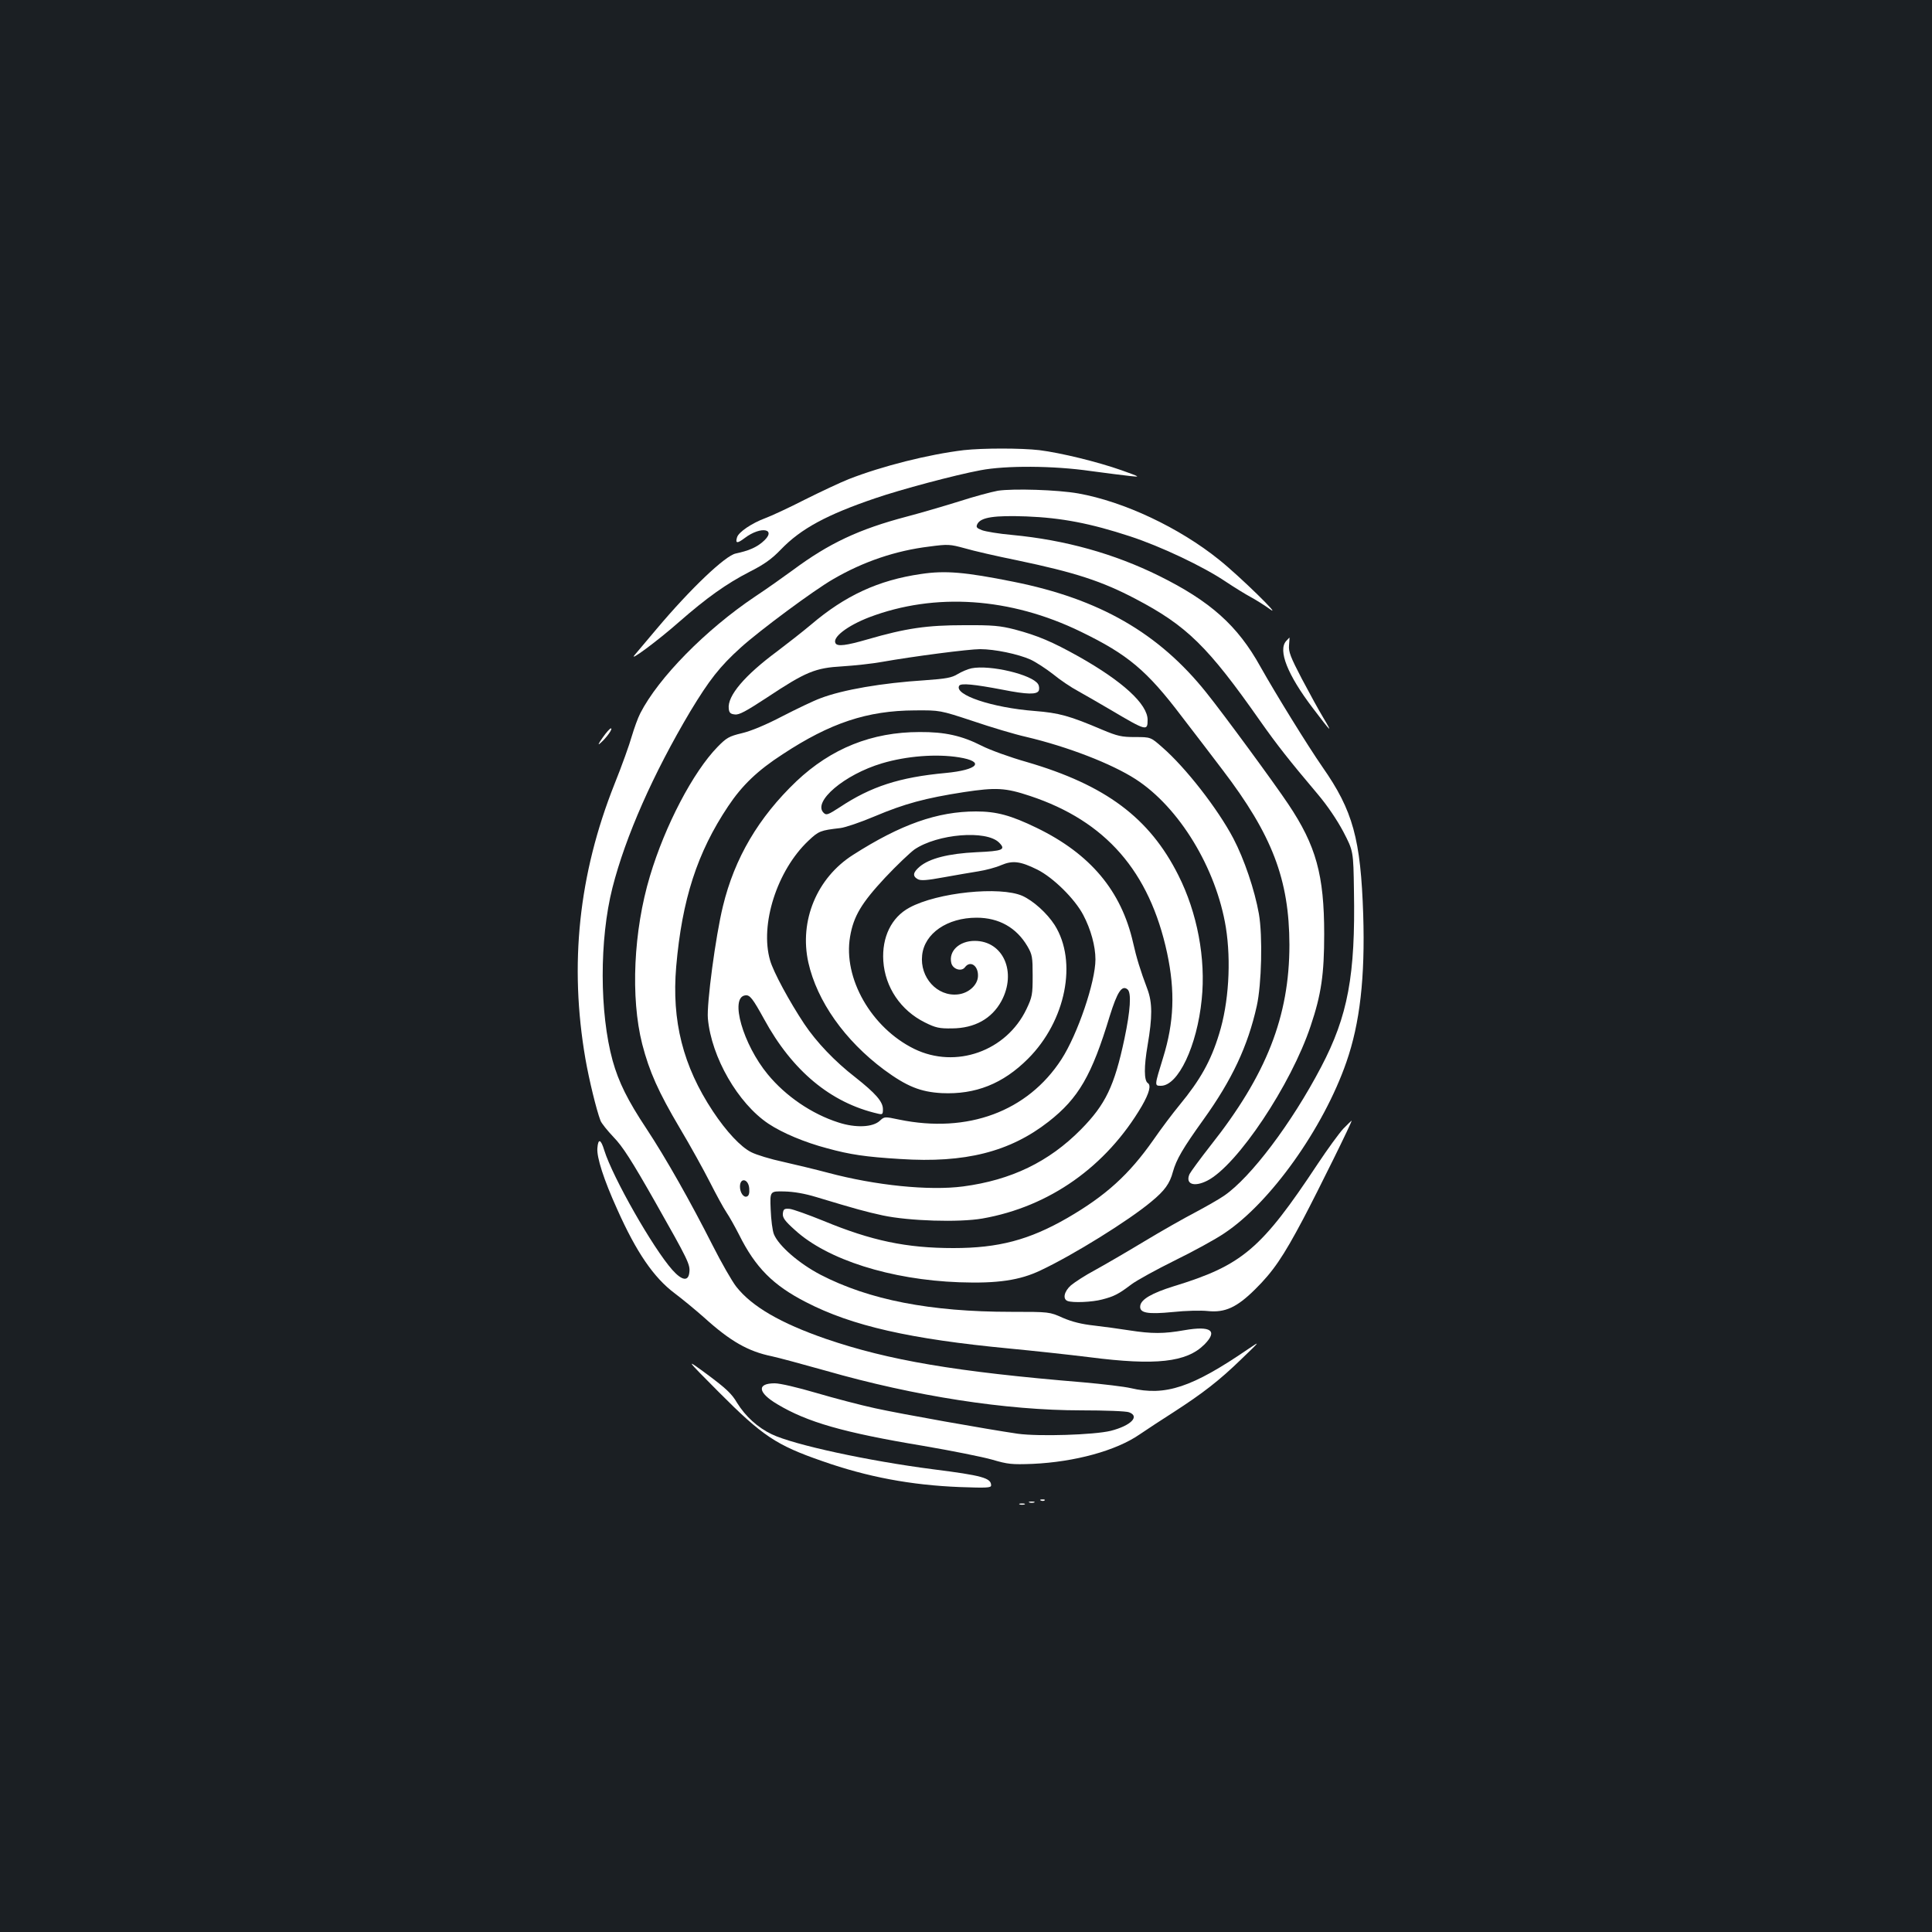 <?xml version="1.0" standalone="no"?>
<!DOCTYPE svg PUBLIC "-//W3C//DTD SVG 20010904//EN"
 "http://www.w3.org/TR/2001/REC-SVG-20010904/DTD/svg10.dtd">
<svg version="1.0" xmlns="http://www.w3.org/2000/svg"
 width="1000pt" height="1000pt" viewBox="0 0 1000 1000"
 preserveAspectRatio="xMidYMid meet">
<rect width="100%" height="100%" fill="#1b1f23"/>
<g transform="translate(0,1000) scale(0.1,-0.1)"
fill="#ffffff" stroke="none">
<path d="M4988 7670 c-182 -22 -421 -82 -595 -150 -43 -17 -145 -65 -227 -106
-82 -42 -175 -85 -205 -96 -70 -26 -138 -72 -146 -99 -10 -32 1 -33 38 -5 89
68 175 47 91 -22 -33 -27 -71 -43 -136 -57 -54 -11 -234 -182 -409 -390 -51
-60 -102 -121 -113 -134 -39 -44 118 72 229 170 143 125 245 198 366 260 75
38 114 66 161 115 104 108 238 180 488 265 131 45 411 120 545 145 130 25 377
24 570 -4 83 -11 175 -23 205 -26 54 -6 53 -5 -45 30 -125 44 -314 90 -425
104 -95 11 -292 11 -392 0z"/>
<path d="M5165 7460 c-33 -6 -123 -30 -200 -55 -77 -24 -200 -60 -272 -79
-247 -65 -402 -138 -588 -276 -49 -36 -138 -99 -197 -138 -255 -171 -500 -420
-594 -604 -13 -25 -32 -79 -44 -119 -11 -40 -51 -152 -90 -249 -185 -466 -234
-933 -150 -1420 19 -109 57 -265 78 -320 5 -14 36 -52 68 -86 46 -47 93 -120
215 -335 171 -302 182 -324 177 -365 -5 -48 -38 -43 -88 13 -101 114 -308 478
-352 618 -18 60 -32 64 -36 12 -4 -47 33 -163 103 -317 99 -222 189 -353 297
-434 40 -30 109 -87 153 -126 136 -123 228 -175 350 -200 33 -7 159 -41 280
-75 461 -132 933 -205 1322 -205 122 0 233 -4 247 -10 57 -21 10 -69 -95 -96
-87 -21 -371 -30 -481 -15 -157 23 -603 102 -739 132 -74 16 -211 52 -303 79
-99 29 -188 50 -216 50 -94 0 -88 -48 13 -108 155 -93 342 -147 757 -216 146
-25 306 -57 355 -71 82 -24 101 -26 210 -22 218 10 431 68 553 152 40 27 120
80 177 116 150 97 237 164 350 274 100 96 100 96 35 52 -291 -199 -428 -244
-607 -202 -34 8 -144 21 -245 30 -664 55 -1008 114 -1333 225 -234 81 -383
167 -464 270 -22 28 -77 124 -122 213 -115 227 -242 452 -343 605 -97 146
-144 241 -175 352 -68 247 -69 627 -1 895 68 267 211 590 403 913 98 162 152
232 262 331 96 87 379 297 477 353 156 91 324 148 498 169 97 13 107 12 184
-9 44 -13 166 -41 270 -62 301 -63 439 -108 614 -200 265 -139 374 -246 644
-631 88 -125 151 -205 298 -379 50 -59 100 -133 133 -195 52 -100 52 -100 55
-305 8 -438 -31 -648 -170 -913 -153 -292 -364 -571 -502 -666 -26 -18 -93
-56 -149 -86 -56 -29 -176 -97 -267 -152 -91 -55 -205 -121 -254 -148 -49 -26
-104 -62 -123 -78 -35 -31 -44 -71 -17 -81 27 -10 127 -6 179 8 62 16 85 28
151 78 28 21 130 77 225 124 96 47 211 110 255 140 238 157 514 544 633 887
70 201 97 437 87 762 -13 393 -53 539 -211 765 -75 108 -240 375 -321 519
-118 213 -259 339 -526 471 -231 114 -484 185 -758 211 -69 6 -140 18 -158 25
-28 11 -31 16 -23 32 18 35 89 45 254 39 181 -7 332 -36 536 -103 159 -52 379
-156 496 -235 45 -30 102 -65 128 -79 26 -14 71 -42 100 -63 70 -51 -158 172
-262 255 -207 167 -494 302 -730 344 -107 19 -336 26 -416 14z"/>
<path d="M4767 7029 c-221 -32 -393 -112 -569 -262 -43 -36 -122 -98 -175
-138 -169 -125 -259 -231 -251 -297 2 -21 9 -28 32 -30 22 -3 58 17 165 87
202 134 250 154 391 162 63 4 156 14 205 23 164 29 449 66 508 66 75 0 196
-25 261 -54 28 -13 80 -47 116 -75 35 -29 94 -69 130 -88 36 -20 112 -64 170
-98 184 -109 190 -110 190 -51 0 81 -128 199 -357 328 -138 77 -211 108 -331
140 -75 19 -112 23 -262 22 -191 0 -299 -15 -502 -74 -107 -31 -153 -37 -163
-20 -19 30 60 91 174 135 340 129 731 103 1096 -75 243 -118 341 -200 522
-439 70 -91 165 -215 211 -276 257 -337 345 -567 346 -905 0 -371 -119 -674
-408 -1039 -54 -69 -103 -136 -109 -148 -23 -52 23 -69 92 -34 155 79 434 497
535 801 55 163 70 268 70 475 0 306 -42 458 -186 673 -72 108 -337 469 -424
577 -246 308 -553 485 -999 574 -249 50 -352 59 -478 40z"/>
<path d="M6657 6682 c-43 -48 7 -175 138 -347 96 -127 106 -136 55 -51 -23 38
-73 129 -112 203 -59 113 -69 140 -66 173 2 22 3 40 2 40 0 0 -8 -8 -17 -18z"/>
<path d="M5029 6541 c-20 -4 -52 -18 -72 -30 -31 -19 -59 -24 -170 -32 -221
-14 -425 -49 -540 -93 -36 -13 -125 -56 -199 -94 -82 -43 -161 -76 -208 -87
-67 -16 -80 -24 -126 -71 -126 -129 -272 -407 -350 -669 -85 -282 -101 -628
-40 -869 37 -143 84 -248 194 -434 55 -92 125 -219 157 -282 32 -63 70 -133
85 -155 15 -22 44 -74 65 -115 85 -171 177 -263 347 -350 238 -123 539 -191
1053 -240 116 -11 302 -31 415 -45 343 -44 501 -26 593 65 72 72 36 99 -102
75 -107 -19 -169 -19 -285 -1 -50 8 -132 19 -183 25 -64 7 -113 19 -162 40
-69 31 -69 31 -268 31 -418 0 -735 62 -986 192 -111 58 -216 149 -241 209 -8
19 -15 77 -17 129 -4 95 -4 95 71 93 49 -1 106 -11 165 -29 209 -63 253 -75
344 -95 136 -29 395 -37 516 -16 347 61 641 269 825 582 39 68 49 108 31 119
-20 13 -20 86 -1 196 25 146 25 220 -1 290 -37 98 -57 164 -74 240 -61 269
-221 460 -499 595 -134 65 -208 85 -314 85 -200 0 -390 -67 -637 -225 -187
-119 -279 -341 -231 -557 45 -200 188 -403 392 -555 117 -86 188 -115 299
-121 174 -8 316 48 446 178 196 196 257 503 138 692 -40 62 -110 125 -167 151
-116 51 -440 18 -585 -61 -93 -50 -143 -153 -135 -276 9 -136 90 -256 215
-318 56 -28 75 -32 141 -31 117 1 205 50 255 141 81 150 10 312 -138 312 -80
0 -136 -53 -121 -115 8 -32 53 -46 71 -21 27 36 69 8 67 -46 -1 -46 -48 -89
-104 -95 -107 -12 -198 88 -185 203 12 113 130 194 282 194 115 0 206 -51 263
-148 25 -43 27 -56 27 -152 0 -97 -2 -110 -32 -173 -104 -218 -366 -311 -581
-206 -222 109 -369 366 -332 581 18 106 59 174 181 305 61 65 130 130 152 146
119 81 372 102 438 36 37 -37 20 -44 -117 -50 -145 -7 -243 -32 -294 -75 -35
-30 -38 -49 -9 -65 16 -8 46 -6 133 10 61 11 142 25 180 31 38 6 91 20 118 32
59 25 98 21 187 -23 82 -41 194 -151 238 -235 39 -74 63 -161 63 -230 0 -116
-92 -387 -176 -517 -175 -270 -485 -385 -840 -312 -76 16 -76 16 -100 -6 -36
-34 -125 -38 -214 -9 -138 44 -273 136 -366 249 -128 155 -198 398 -117 409
24 4 39 -16 98 -123 146 -268 345 -433 588 -489 25 -6 27 -4 27 23 0 39 -38
82 -143 165 -106 82 -201 182 -264 276 -77 116 -160 269 -177 329 -54 185 36
466 198 619 54 51 62 54 166 66 25 3 105 30 178 61 154 65 261 94 461 125 166
25 214 23 343 -20 391 -130 618 -390 709 -813 42 -198 36 -358 -21 -542 -45
-146 -45 -145 -11 -145 89 0 187 206 211 447 22 211 -23 449 -121 643 -149
297 -377 467 -785 586 -85 24 -190 62 -233 84 -102 52 -191 72 -321 71 -248 0
-458 -85 -638 -255 -196 -187 -320 -398 -380 -646 -38 -154 -85 -508 -78 -582
18 -200 156 -439 313 -544 72 -48 188 -97 306 -128 117 -32 197 -44 377 -55
335 -22 567 37 767 193 156 122 224 240 317 547 39 125 63 162 92 138 21 -17
15 -109 -16 -256 -52 -245 -98 -340 -225 -469 -166 -168 -361 -262 -610 -295
-176 -23 -453 5 -700 71 -60 16 -164 41 -230 56 -66 14 -141 37 -166 50 -55
27 -130 108 -199 212 -155 234 -214 468 -190 749 30 347 109 591 269 830 72
108 152 185 282 269 246 162 438 226 684 227 130 1 130 1 300 -55 94 -32 218
-69 276 -82 216 -51 443 -139 567 -219 226 -146 417 -461 467 -767 28 -176 15
-392 -35 -552 -43 -141 -98 -238 -205 -368 -34 -41 -95 -122 -135 -180 -127
-181 -247 -289 -445 -404 -198 -114 -357 -156 -590 -156 -244 0 -424 38 -673
141 -79 32 -157 60 -175 62 -28 2 -32 -1 -35 -24 -2 -21 9 -38 63 -86 167
-153 495 -257 850 -270 197 -7 314 10 422 62 166 78 455 257 573 356 68 56 95
93 111 154 18 64 51 121 158 270 148 206 230 381 276 588 25 112 31 362 11
477 -22 124 -76 283 -132 390 -81 154 -248 368 -368 472 -60 53 -60 53 -141
53 -70 0 -91 5 -170 38 -169 72 -223 87 -350 97 -220 17 -419 84 -390 131 9
14 78 7 225 -21 126 -25 178 -26 187 -4 3 9 2 24 -4 33 -30 49 -247 101 -344
82z m-65 -461 c136 -22 99 -65 -70 -81 -238 -22 -386 -70 -547 -177 -62 -40
-70 -43 -84 -29 -58 57 107 198 302 256 127 38 282 50 399 31z m-1086 -2231
c2 -26 -2 -38 -12 -42 -17 -7 -36 20 -36 51 0 49 44 41 48 -9z"/>
<path d="M3120 6183 c-25 -35 -27 -43 -11 -28 30 26 65 75 53 75 -5 0 -24 -21
-42 -47z"/>
<path d="M6953 4158 c-22 -24 -82 -106 -133 -183 -292 -441 -390 -524 -746
-633 -112 -35 -167 -67 -172 -100 -6 -38 36 -46 169 -33 64 7 146 9 181 5 89
-9 150 19 244 112 94 93 145 168 249 364 78 148 257 510 251 510 -1 0 -20 -19
-43 -42z"/>
<path d="M3720 2795 c226 -227 297 -275 537 -358 233 -82 459 -124 711 -134
141 -5 162 -4 162 9 0 38 -47 51 -300 83 -334 43 -719 126 -835 181 -73 35
-136 92 -180 163 -28 48 -58 75 -153 146 -117 86 -117 86 58 -90z"/>
<path d="M5388 2233 c7 -3 16 -2 19 1 4 3 -2 6 -13 5 -11 0 -14 -3 -6 -6z"/>
<path d="M5328 2223 c6 -2 18 -2 25 0 6 3 1 5 -13 5 -14 0 -19 -2 -12 -5z"/>
<path d="M5278 2213 c6 -2 18 -2 25 0 6 3 1 5 -13 5 -14 0 -19 -2 -12 -5z"/>
</g>
</svg>
